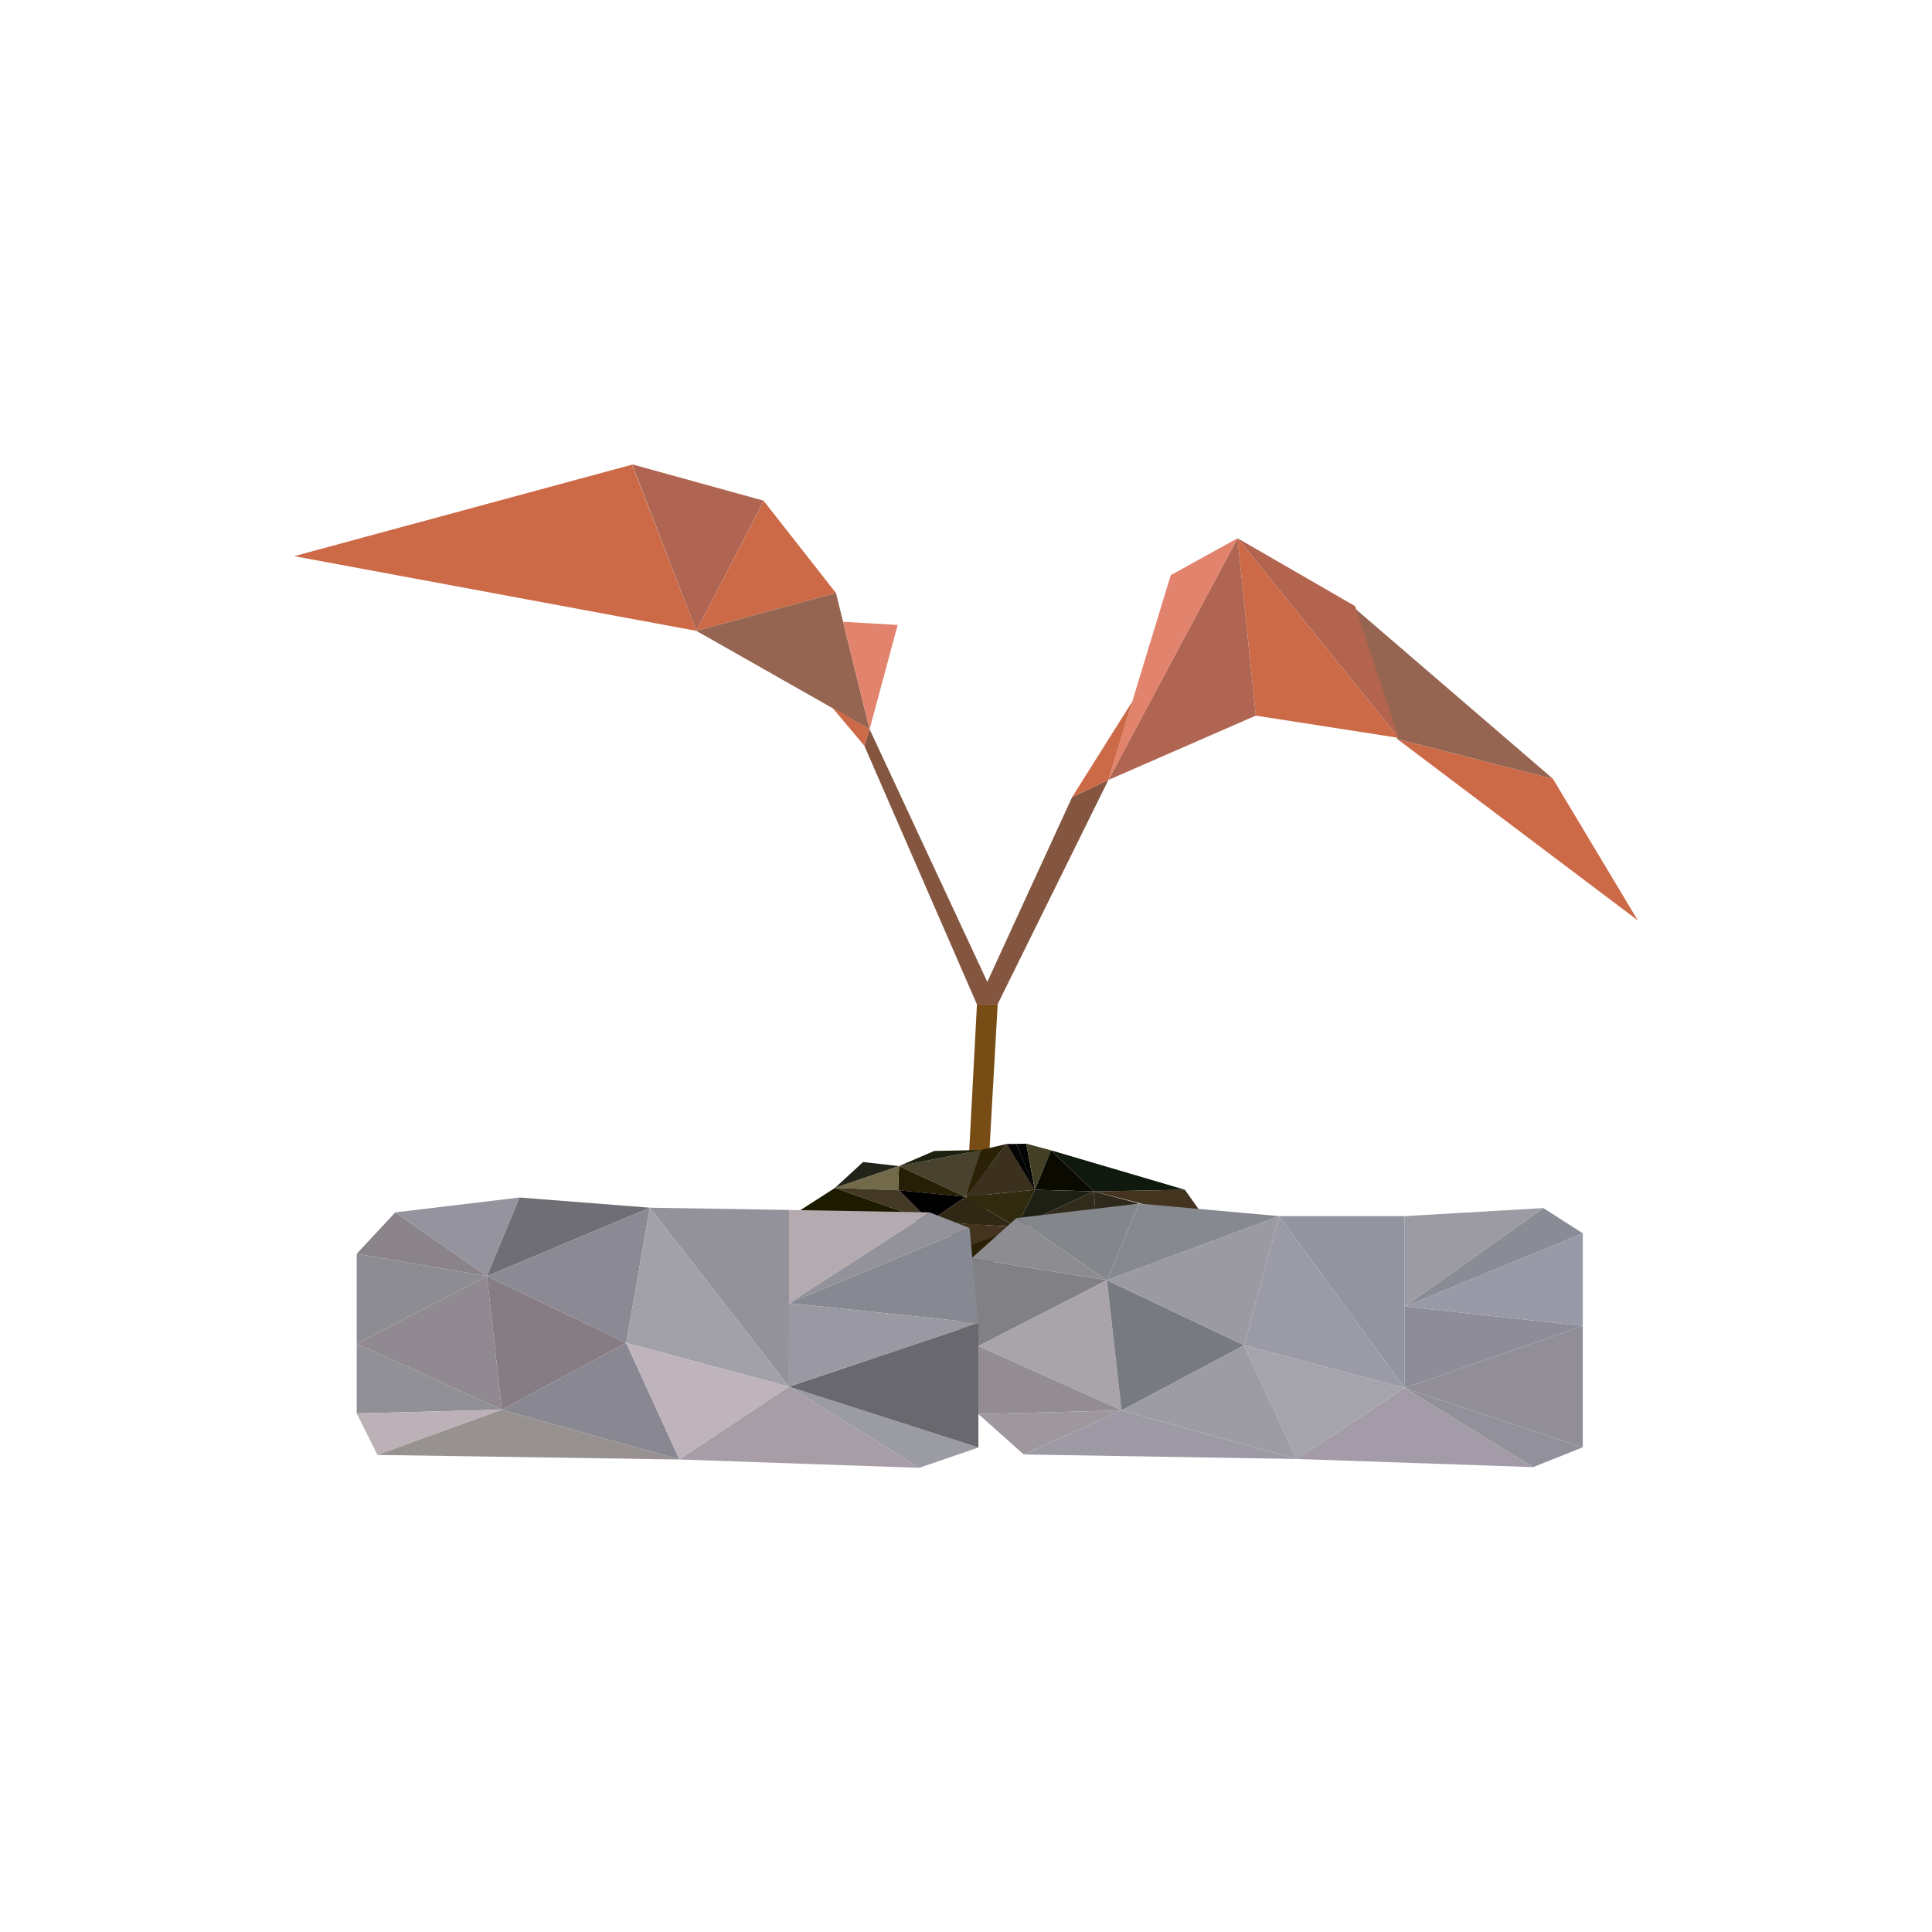 <?xml version="1.0" encoding="utf-8"?>
<!-- Generator: Adobe Illustrator 18.1.1, SVG Export Plug-In . SVG Version: 6.00 Build 0)  -->
<svg version="1.1" id="Layer_1" xmlns="http://www.w3.org/2000/svg" xmlns:xlink="http://www.w3.org/1999/xlink" x="0px" y="0px"
	 viewBox="0 0 3000 3000" enable-background="new 0 0 3000 3000" xml:space="preserve">
<polygon id="stengel_1_" fill="#774D15" points="1517,1559.7 1486.8,2130 1519.3,2090.2 1549.2,1559.2 "/>
<polygon fill="#845640" points="1549.2,1559.2 1350.3,1132.3 1342.2,1158.1 1517,1559.7 "/>
<polygon fill="#CC6A48" points="456.8,863.6 1081.3,979.6 981.4,721.5 "/>
<polygon fill="#AF6551" points="1186.1,777.5 1081.3,979.6 981.5,721 "/>
<polygon fill="#CC6A48" points="1298.1,920.8 1186,777.9 1081.3,979.6 "/>
<polygon fill="#966551" points="1350.3,1132.3 1298.1,920.8 1081.3,979.6 "/>
<polygon fill="#E2836D" points="1393.9,970.4 1309.2,965.5 1350.3,1132.3 "/>
<polygon fill="#CC6A48" points="1342.2,1158.1 1291.5,1097.7 1350.3,1132.3 "/>
<polygon fill="#CC6A48" points="2543.2,1429.2 2169.7,1147.6 2411.4,1209.3 "/>
<polygon fill="#966551" points="2101.9,943 2411.4,1209.3 2169.7,1147.6 "/>
<polygon fill="#B2644F" points="1921.7,835.8 2172,1145.8 2104.2,941.2 "/>
<polygon fill="#CC6A48" points="1950,1111.2 1921.7,835.8 2172,1145.8 "/>
<polygon fill="#AF6551" points="1721.1,1211.1 1762.4,1133.6 1921.7,835.8 1950,1111.2 "/>
<polygon fill="#E2836D" points="1817.9,893.1 1921.7,835.8 1721.1,1211.1 "/>
<polygon fill="#845640" points="1549.2,1559.2 1721.1,1211.1 1664.8,1237.7 1517,1559.7 "/>
<polygon fill="#CC6A48" points="1758.2,1089.3 1664.8,1237.7 1721.1,1211.1 "/>
<path fill="none" d="M1572.4,1375.5"/>
<polygon fill="#3C301F" points="1607.6,1847.4 1562.9,1776.4 1499.3,1858.4 "/>
<polygon fill="#2B2107" points="1523.2,1785.6 1499.3,1858.4 1562.9,1776.4 "/>
<polygon fill="#48422E" points="1396,1810.7 1523.2,1785.6 1499.3,1858.4 "/>
<polygon fill="#212418" points="1296.5,1844.6 1340.2,1804.4 1396,1810.7 "/>
<polygon fill="#1C210F" points="1523.2,1785.6 1450.6,1787.2 1396,1810.7 "/>
<polygon fill="#271F05" points="1499.3,1858.4 1394.7,1848.2 1396,1810.7 "/>
<polygon fill="#736A49" points="1295.4,1844.6 1394.7,1848.2 1396,1810.7 "/>
<polygon fill="#030403" points="1578.3,1776.2 1607.6,1848.5 1562.9,1776.4 "/>
<polygon fill="#030403" points="1607.1,1848.5 1593.6,1775.9 1578.3,1776.2 "/>
<polygon fill="#423F25" points="1632,1786.2 1607.1,1847.4 1593.6,1775.9 "/>
<polygon fill="#010000" points="1499.3,1858.4 1443.5,1896.5 1395.8,1848.2 "/>
<polygon fill="#443924" points="1296.5,1844.6 1443.5,1896.5 1395.8,1848.2 "/>
<polygon fill="#1C1B00" points="1296.5,1844.6 1225.3,1890.4 1443.5,1896.5 "/>
<polygon fill="#302714" points="1499.3,1858.4 1578.3,1905.4 1443.5,1896.5 "/>
<polygon fill="#302A0E" points="1607.1,1847.4 1578.3,1905.4 1499.3,1858.4 "/>
<polygon fill="#0A0A00" points="1632,1786.2 1698.6,1850 1607.1,1847.4 "/>
<polygon fill="#1F2014" points="1578.3,1905.4 1698.6,1850 1607.1,1847.4 "/>
<polygon fill="#302B1B" points="1700.9,1881.9 1578.3,1905.4 1698.6,1850 "/>
<polygon fill="#2E291A" points="1768.7,1868.9 1700.9,1881.9 1698.6,1850 "/>
<polygon fill="#44341F" points="1839.8,1847.4 1698.6,1850 1873.8,1895.2 "/>
<polygon fill="#0F190D" points="1632,1786.2 1839.8,1847.4 1698.6,1850 "/>
<polygon fill="#44341F" points="1443.5,1896.5 1505.5,1935.4 1578.3,1905.4 "/>
<polygon fill="#44341F" points="1578.3,1905.4 1505.5,1970.6 1508.3,2007.2 "/>
<polygon fill="#2B2107" points="1505,1934.8 1505,1972 1578.1,1905.4 "/>
<polygon fill="#8D8C91" points="1508.3,1954.1 1578.3,1891.4 1718.8,1987.9 "/>
<polygon fill="#818085" points="1519.3,2090.2 1718.8,1987.9 1508.3,1954.1 "/>
<polygon fill="#A9A4AA" points="1741.5,2190.1 1519.3,2090.2 1718.8,1987.9 "/>
<polygon fill="#938C93" points="1519.3,2195.7 1519.3,2090.2 1741.5,2190.1 "/>
<polygon fill="#9E979E" points="1589.6,2258.5 1519.3,2195.7 1741.5,2190.1 "/>
<polygon fill="#83868B" points="1578.3,1891.4 1768.7,1868.9 1718.8,1987.9 "/>
<polygon fill="#868990" points="1986.2,1888.4 1768.7,1868.9 1718.8,1987.9 "/>
<polygon fill="#777A81" points="1931.8,2089 1741.5,2190.1 1718.8,1987.9 "/>
<polygon fill="#9B9AA2" points="1986.2,1888.4 1931.8,2089 1718.8,1987.9 "/>
<polygon fill="#9294A0" points="2181.2,1888.4 1986.2,1888.4 2181.2,2155.2 "/>
<polygon fill="#9B9BA7" points="1931.8,2089 2181.2,2155.2 1986.2,1888.4 "/>
<polygon fill="#9D9AA5" points="1741.5,2190.1 2013.4,2265.5 1589.6,2258.5 "/>
<polygon fill="#9D9CA4" points="1931.8,2089 2013.4,2265.5 1741.5,2190.1 "/>
<polygon fill="#A5A4AC" points="2181.2,2155.2 2013.4,2265.5 1931.8,2089 "/>
<polygon fill="#A39BA8" points="2380.6,2278.1 2181.2,2155.2 2013.4,2265.5 "/>
<polygon fill="#92909B" points="2457.7,2247.4 2380.6,2278.1 2181.2,2155.2 "/>
<polygon fill="#918E97" points="2457.7,2058.8 2181.2,2155.2 2457.7,2247.4 "/>
<polygon fill="#989AA7" points="2457.7,1915 2181.2,2028.8 2457.7,2058.8 "/>
<polygon fill="#8E8C99" points="2181.2,2155.2 2181.2,2028.8 2457.7,2058.8 "/>
<polygon fill="#898C95" points="2457.7,1915 2396.5,1875.9 2181.2,2028.8 "/>
<polygon fill="#9C9BA3" points="2181.2,1888.4 2396.5,1875.9 2181.2,2028.8 "/>
<polygon fill="#8A838A" points="553.9,1946.9 613.7,1882.6 756.2,1981.6 "/>
<polygon fill="#8D8C92" points="553.9,2086.5 756.2,1981.6 553.9,1946.9 "/>
<polygon fill="#908991" points="779.2,2189 553.9,2086.5 756.2,1981.6 "/>
<polygon fill="#919096" points="553.9,2194.7 553.9,2086.5 779.2,2189 "/>
<polygon fill="#BCB1B7" points="586.1,2259.2 553.9,2194.7 779.2,2189 "/>
<polygon fill="#95939E" points="613.7,1882.6 806.8,1859.5 756.2,1981.6 "/>
<polygon fill="#6F6E74" points="1009.1,1875.3 806.8,1859.5 756.2,1981.6 "/>
<polygon fill="#867C84" points="972.3,2085.3 779.2,2189 756.2,1981.6 "/>
<polygon fill="#8B8994" points="1009.1,1875.3 972.3,2085.3 756.2,1981.6 "/>
<polygon fill="#93929A" points="1225.3,1878.8 1009.1,1875.3 1225.1,2153.2 "/>
<polygon fill="#A2A1A9" points="972.3,2085.3 1225.1,2153.2 1009.1,1875.3 "/>
<polygon fill="#97928F" points="779.2,2189 1055,2266.3 586.1,2259.2 "/>
<polygon fill="#898792" points="972.3,2085.3 1055,2266.3 779.2,2189 "/>
<polygon fill="#BFB4BC" points="1225.1,2153.2 1055,2266.3 972.3,2085.3 "/>
<polygon fill="#A79DA6" points="1427.4,2279.2 1225.1,2153.2 1055,2266.3 "/>
<polygon fill="#9B9BA3" points="1519.3,2247.7 1427.4,2279.2 1225.1,2153.2 "/>
<polygon fill="#69686E" points="1519.3,2054.3 1225.1,2153.2 1519.3,2247.7 "/>
<polygon fill="#868992" points="1505.5,1906.8 1225.1,2023.5 1519.3,2054.3 "/>
<polygon fill="#9A98A3" points="1225.1,2153.2 1225.1,2023.5 1519.3,2054.3 "/>
<polygon fill="#93929A" points="1505.5,1906.8 1443.5,1882.6 1225.1,2023.5 "/>
<polygon fill="#B4ABB0" points="1225.3,1878.8 1443.5,1882.6 1225.1,2023.5 "/>
</svg>
